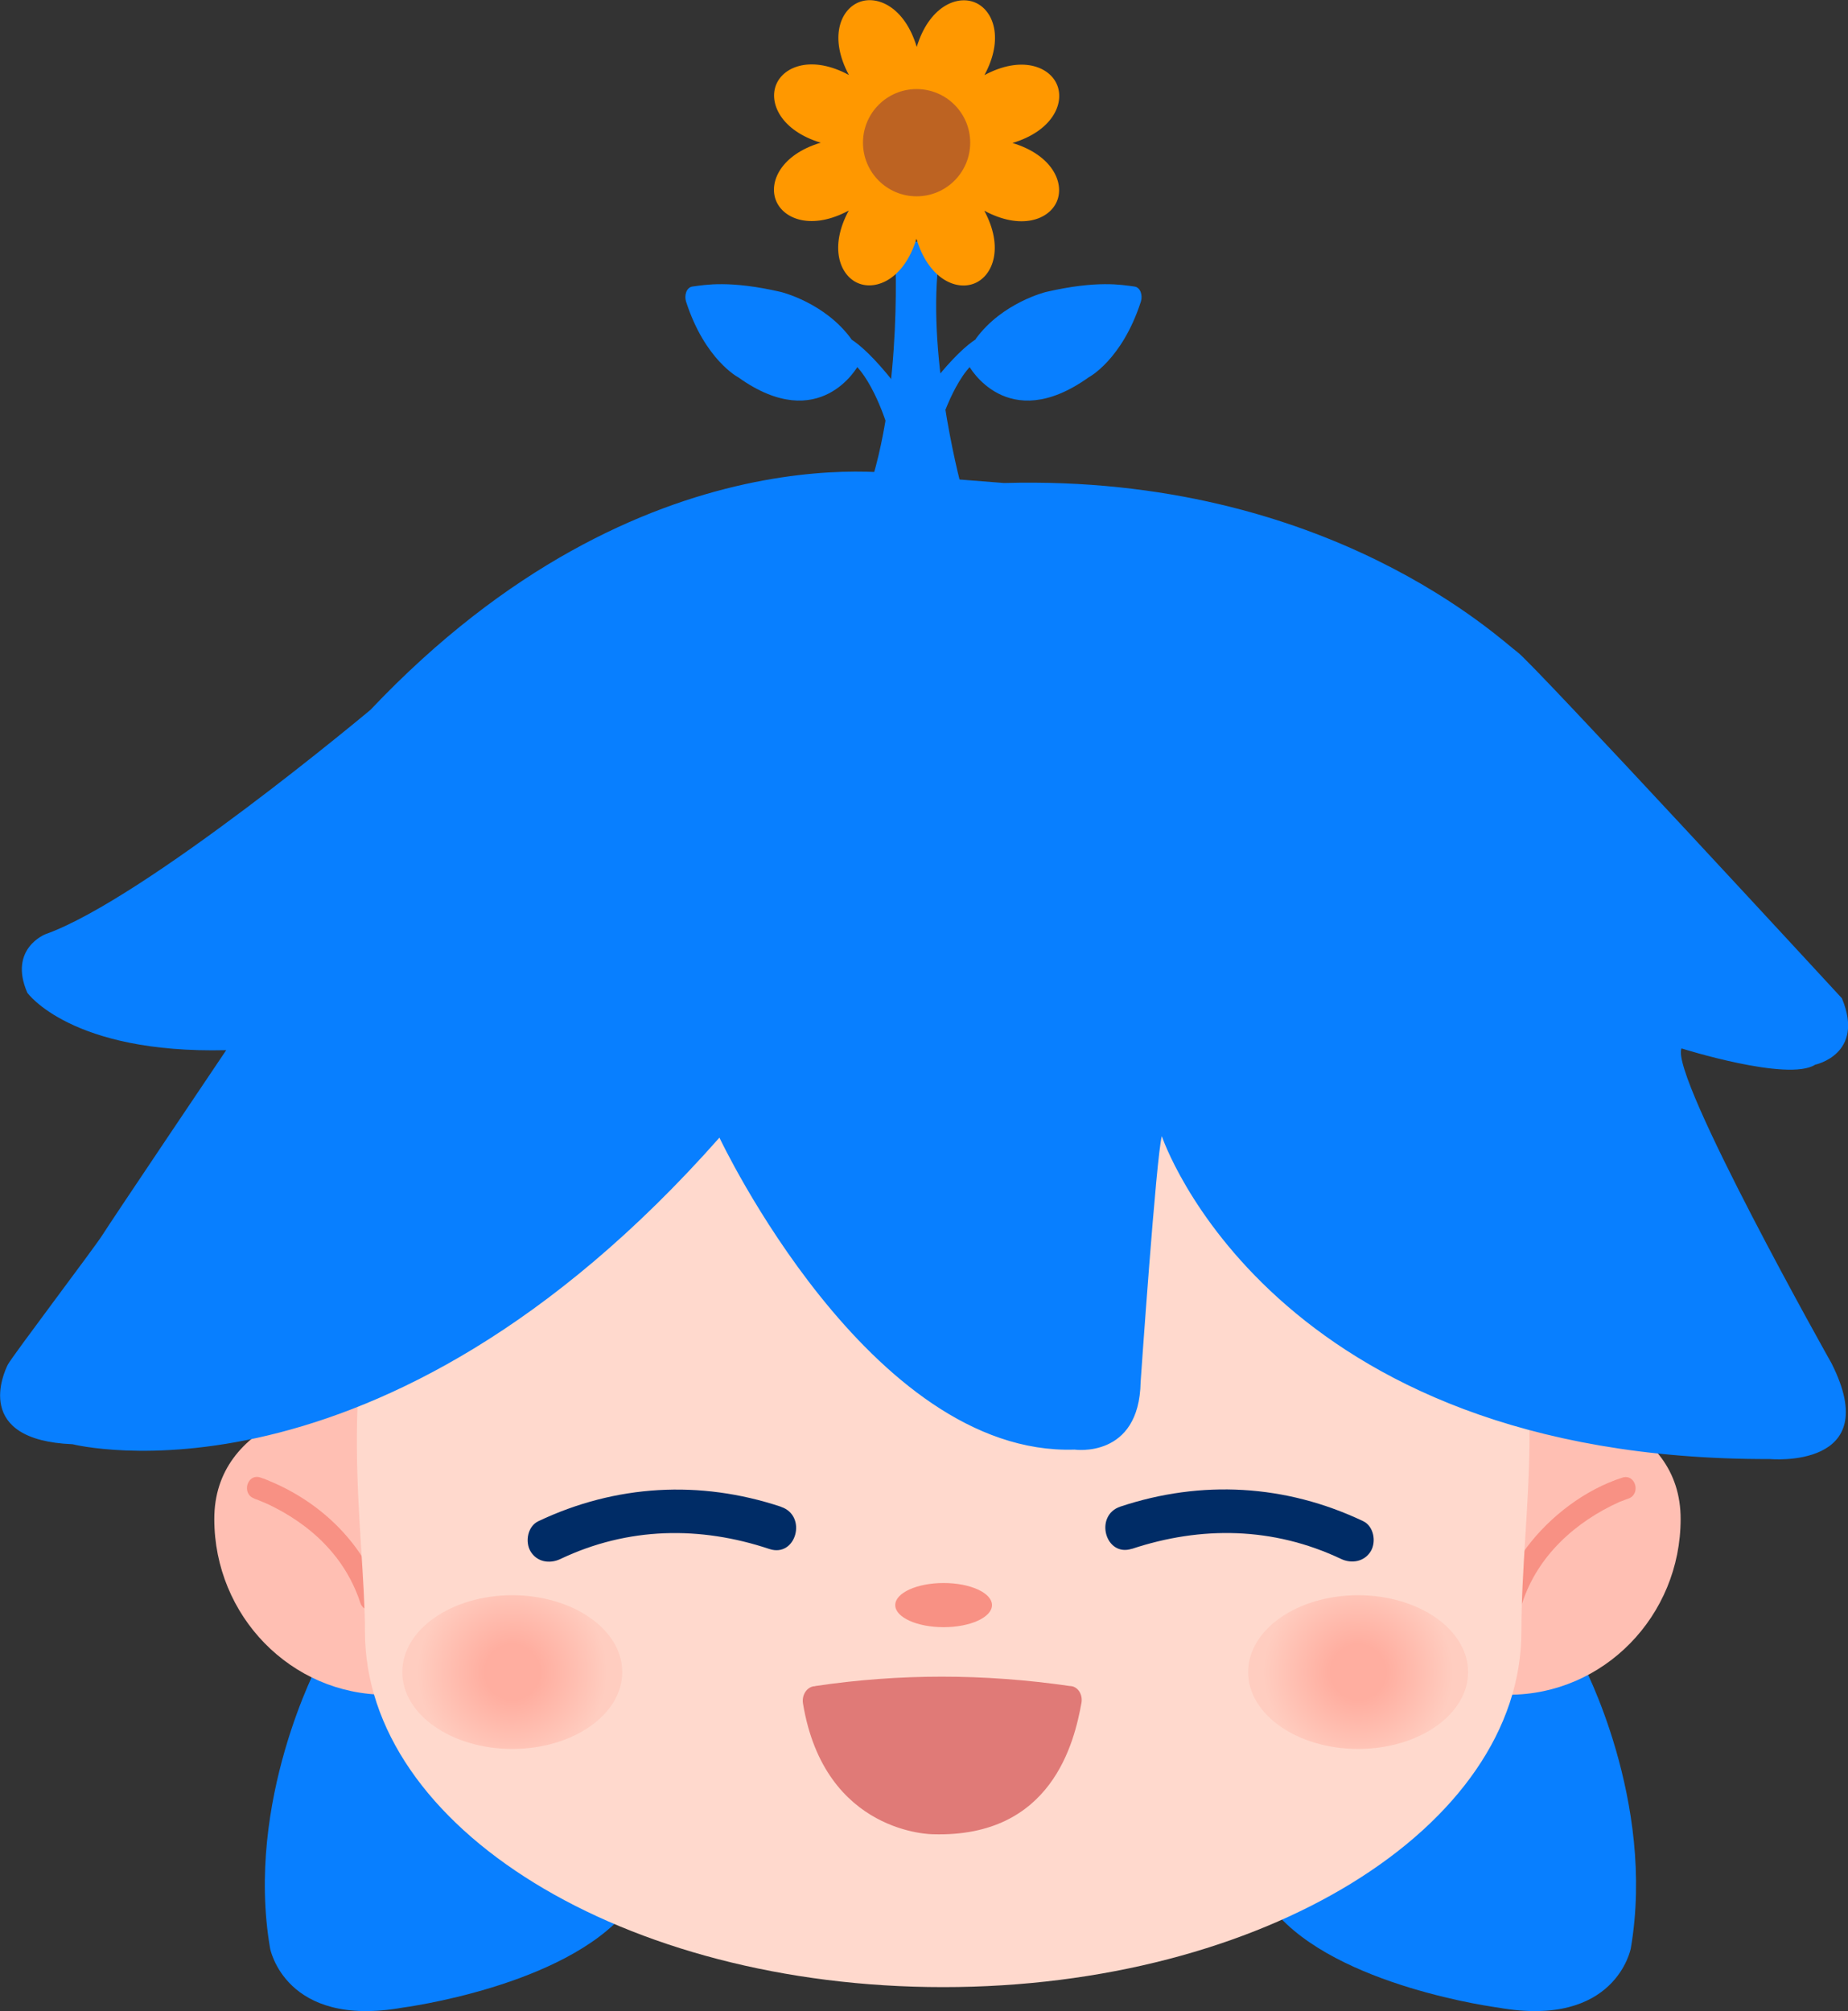 <?xml version="1.0" encoding="UTF-8"?><svg id="Layer_2" xmlns="http://www.w3.org/2000/svg" xmlns:xlink="http://www.w3.org/1999/xlink" viewBox="0 0 127.2 138.4"><rect x="0" y="0" width="127.2" height="138.4" fill="#333333" stroke="none"/><defs><style>.cls-1{fill:#bd6322;}.cls-1,.cls-2,.cls-3,.cls-4,.cls-5,.cls-6,.cls-7,.cls-8,.cls-9,.cls-10,.cls-11,.cls-12{stroke-width:0px;}.cls-2{fill:#002c66;}.cls-3{fill:url(#radial-gradient);}.cls-4{fill:#087fff;}.cls-5{fill:#e4b2a2;}.cls-6{fill:#ffd9cd;}.cls-7{fill:url(#radial-gradient-2);}.cls-8{fill:#ffbfb3;}.cls-9{fill:#f89184;}.cls-10{fill:#e07a77;}.cls-11{fill:#ff9800;}.cls-12{fill:#fff;}</style><radialGradient id="radial-gradient" cx="35.26" cy="115.07" fx="35.26" fy="115.07" r="6.53" gradientUnits="userSpaceOnUse"><stop offset=".29" stop-color="#ffaea0"/><stop offset="1" stop-color="#ffcdc0"/></radialGradient><radialGradient id="radial-gradient-2" cx="93.48" fx="93.48" r="6.53" xlink:href="#radial-gradient"/></defs><g id="Layer_8"><path class="cls-12" d="M11.84,88.32c-.27.79-.52,1.59-.76,2.39-.03.09-.05.17-.07.26.51.56,1.15,1.03,1.96,1.36,2.03.84,3.97.12,5.51-1.17.42,1.89,1.68,3.58,3.57,4.32,1.77.7,3.65.43,5.19-.48.26,1.77,1.26,3.4,3.05,4.17.41.18.85.29,1.3.35.36-.69.73-1.39,1.11-2.08-.41.02-.85-.05-1.3-.23-1.89-.75-2.43-3.07-1.67-4.81.58-1.31-1.33-2.29-2-1-2.27,4.37-8.41,1.61-7.07-2.99.36-1.23-1.42-1.64-2-.68-1.18,1.96-3.46,3.66-5.62,2.04-.54-.4-.93-.9-1.2-1.46Z"/><path class="cls-5" d="M38.12,79.98c-.5,1-.1,2.21.9,2.71,1,.5,2.21.1,2.71-.9.5-1,.1-2.21-.9-2.71-1-.5-2.21-.1-2.71.9Z"/><path class="cls-5" d="M30,74.55c-.5,1-.1,2.21.9,2.71,1,.5,2.21.1,2.71-.9.5-1,.1-2.21-.9-2.71-1-.5-2.21-.1-2.71.9Z"/><path class="cls-5" d="M22.97,70.57c-.5,1-.1,2.21.9,2.71,1,.5,2.21.1,2.71-.9.5-1,.1-2.21-.9-2.71-1-.5-2.21-.1-2.71.9Z"/><path class="cls-4" d="M21.94,114.41s-5.09,9.52-3.35,19.67c0,0,1.02,5.52,9.13,4.08,0,0,11.11-1.44,15.43-6.67l-14.71-15.97-6.5-1.11Z"/><path class="cls-4" d="M108.9,114.41s5.09,9.52,3.35,19.67c0,0-1.02,5.52-9.13,4.08,0,0-11.11-1.44-15.43-6.67l14.71-15.97,6.5-1.11Z"/><path class="cls-8" d="M38.41,104.53c0,6.68-5.3,12.1-11.83,12.1s-11.83-5.42-11.83-12.1,7.76-8.74,14.29-8.74,9.36,2.06,9.36,8.74Z"/><path class="cls-8" d="M92.02,104.53c0,6.68,5.3,12.1,11.83,12.1,6.53,0,11.83-5.42,11.83-12.1,0-6.68-7.76-8.74-14.29-8.74-6.53,0-9.36,2.06-9.36,8.74Z"/><path class="cls-9" d="M17.51,103.14c.05.02.1.03.15.05.06.02.12.04.18.07s.29.12.18.07c-.12-.05.03.01.06.03.06.02.11.05.17.07.12.05.23.11.35.16.28.14.56.29.84.44,1.45.83,2.7,1.84,3.74,3.19.71.93,1.26,1.97,1.62,3.08.3.91,1.75.52,1.45-.4-1.16-3.56-4-6.36-7.4-7.85-.3-.13-.61-.27-.93-.37-.92-.3-1.32,1.15-.4,1.45h0Z"/><path class="cls-9" d="M111.66,101.69c-2.57.83-4.95,2.65-6.56,4.78-.78,1.04-1.37,2.2-1.77,3.44-.3.92,1.15,1.32,1.45.4,1.06-3.25,3.67-5.59,6.69-6.95.05-.02.27-.11.03-.01.04-.02.09-.04.13-.05.08-.03.15-.06.23-.09.07-.02.13-.05.2-.07.92-.3.52-1.75-.4-1.45h0Z"/><path class="cls-6" d="M104.72,112.27c0,13.52-17.82,24.48-39.8,24.48s-39.8-10.96-39.8-24.48-8.41-45.03,40.11-41.11c47.84,3.87,39.49,24.29,39.49,41.11Z"/><ellipse class="cls-3" cx="35.26" cy="115.07" rx="7.57" ry="5.29"/><ellipse class="cls-7" cx="93.48" cy="115.07" rx="7.57" ry="5.29"/><ellipse class="cls-9" cx="64.95" cy="110.46" rx="3.33" ry="1.52"/><path class="cls-4" d="M61.59,16.69s.65,10.21-1.95,17.49l6.62-.33s-2.28-8.25-1.74-14.99l-.33-2.28-2.61.11Z"/><path class="cls-4" d="M66.68,25.16s2.62,4.83,8.25.81c0,0,2.3-1.19,3.6-5.22.13-.41-.02-.97-.44-1.03-.88-.12-2.57-.44-6.08.37,0,0-3.01.72-4.84,3.22l-.49,1.86Z"/><path class="cls-4" d="M64.74,29.13s1.24-3.99,3.01-4.59l.15-1.51s-1.2-.04-4.25,4.03l1.09,2.07Z"/><path class="cls-4" d="M59.07,25.16s-2.62,4.83-8.25.81c0,0-2.3-1.19-3.6-5.22-.13-.41.02-.97.44-1.03.88-.12,2.57-.44,6.08.37,0,0,3.01.72,4.84,3.22l.49,1.86Z"/><path class="cls-4" d="M61.01,29.13s-1.24-3.99-3.01-4.59l-.15-1.51s1.2-.04,4.25,4.03l-1.09,2.07Z"/><path class="cls-11" d="M72.76,5.84c-.52-1.27-2.47-2.03-5-.67,1.36-2.52.62-4.47-.65-5s-3.18.32-4.01,3.06c-.82-2.74-2.72-3.6-4-3.07s-2.03,2.47-.67,5c-2.52-1.36-4.47-.62-5,.65-.53,1.27.32,3.18,3.06,4.01-2.74.82-3.6,2.72-3.07,4s2.47,2.03,5,.67c-1.36,2.52-.62,4.47.65,5,1.27.53,3.18-.32,4.01-3.06.82,2.74,2.72,3.6,4,3.07,1.27-.52,2.03-2.47.67-5,2.52,1.36,4.47.62,5-.65.53-1.27-.32-3.18-3.06-4.01,2.74-.82,3.6-2.72,3.07-4Z"/><circle class="cls-1" cx="63.09" cy="9.82" r="3.69"/><path class="cls-4" d="M115.74,72.15s7.34,2.32,9.2,1.12c0,0,3.45-.71,1.84-4.57,0,0-21.31-23.11-22.33-23.82s-12.97-12.26-35.34-11.64l-6.26-.49s-18.48-3.83-37.35,16.1c0,0-15.51,13-22.37,15.44,0,0-2.57.99-1.25,4.03,0,0,3,4.21,13.69,3.95,0,0-8.06,11.97-8.52,12.72s-6.23,8.37-6.51,8.92-2.42,5.2,4.46,5.48c0,0,21.1,5.39,44.52-21.1,0,0,10.32,21.93,24.44,21.47,0,0,4.46.65,4.55-4.65,0,0,1.08-15.62,1.46-16.92,0,0,7.42,22.31,41.86,22.22,0,0,7.95.74,4.23-6.6,0,0-11.15-19.8-10.32-21.66Z"/><path class="cls-2" d="M53.75,103.69c-5.57-1.85-11.37-1.53-16.7,1-.73.35-.92,1.4-.54,2.06.44.75,1.32.89,2.06.54,4.67-2.22,9.63-2.28,14.39-.69,1.84.61,2.63-2.29.8-2.9h0Z"/><path class="cls-2" d="M77.91,106.59c4.76-1.58,9.72-1.52,14.39.69.73.35,1.62.2,2.06-.54.38-.65.2-1.71-.54-2.06-5.33-2.53-11.13-2.85-16.7-1-1.83.61-1.04,3.51.8,2.9h0Z"/><path class="cls-10" d="M56.12,116.03c5.77-.86,11.61-.86,17.52,0,.52,0,.9.55.8,1.15-.49,2.69-2.02,9.29-10.21,9.05,0,0-7.47.03-8.96-9-.1-.62.31-1.19.85-1.19Z"/></g></svg>
